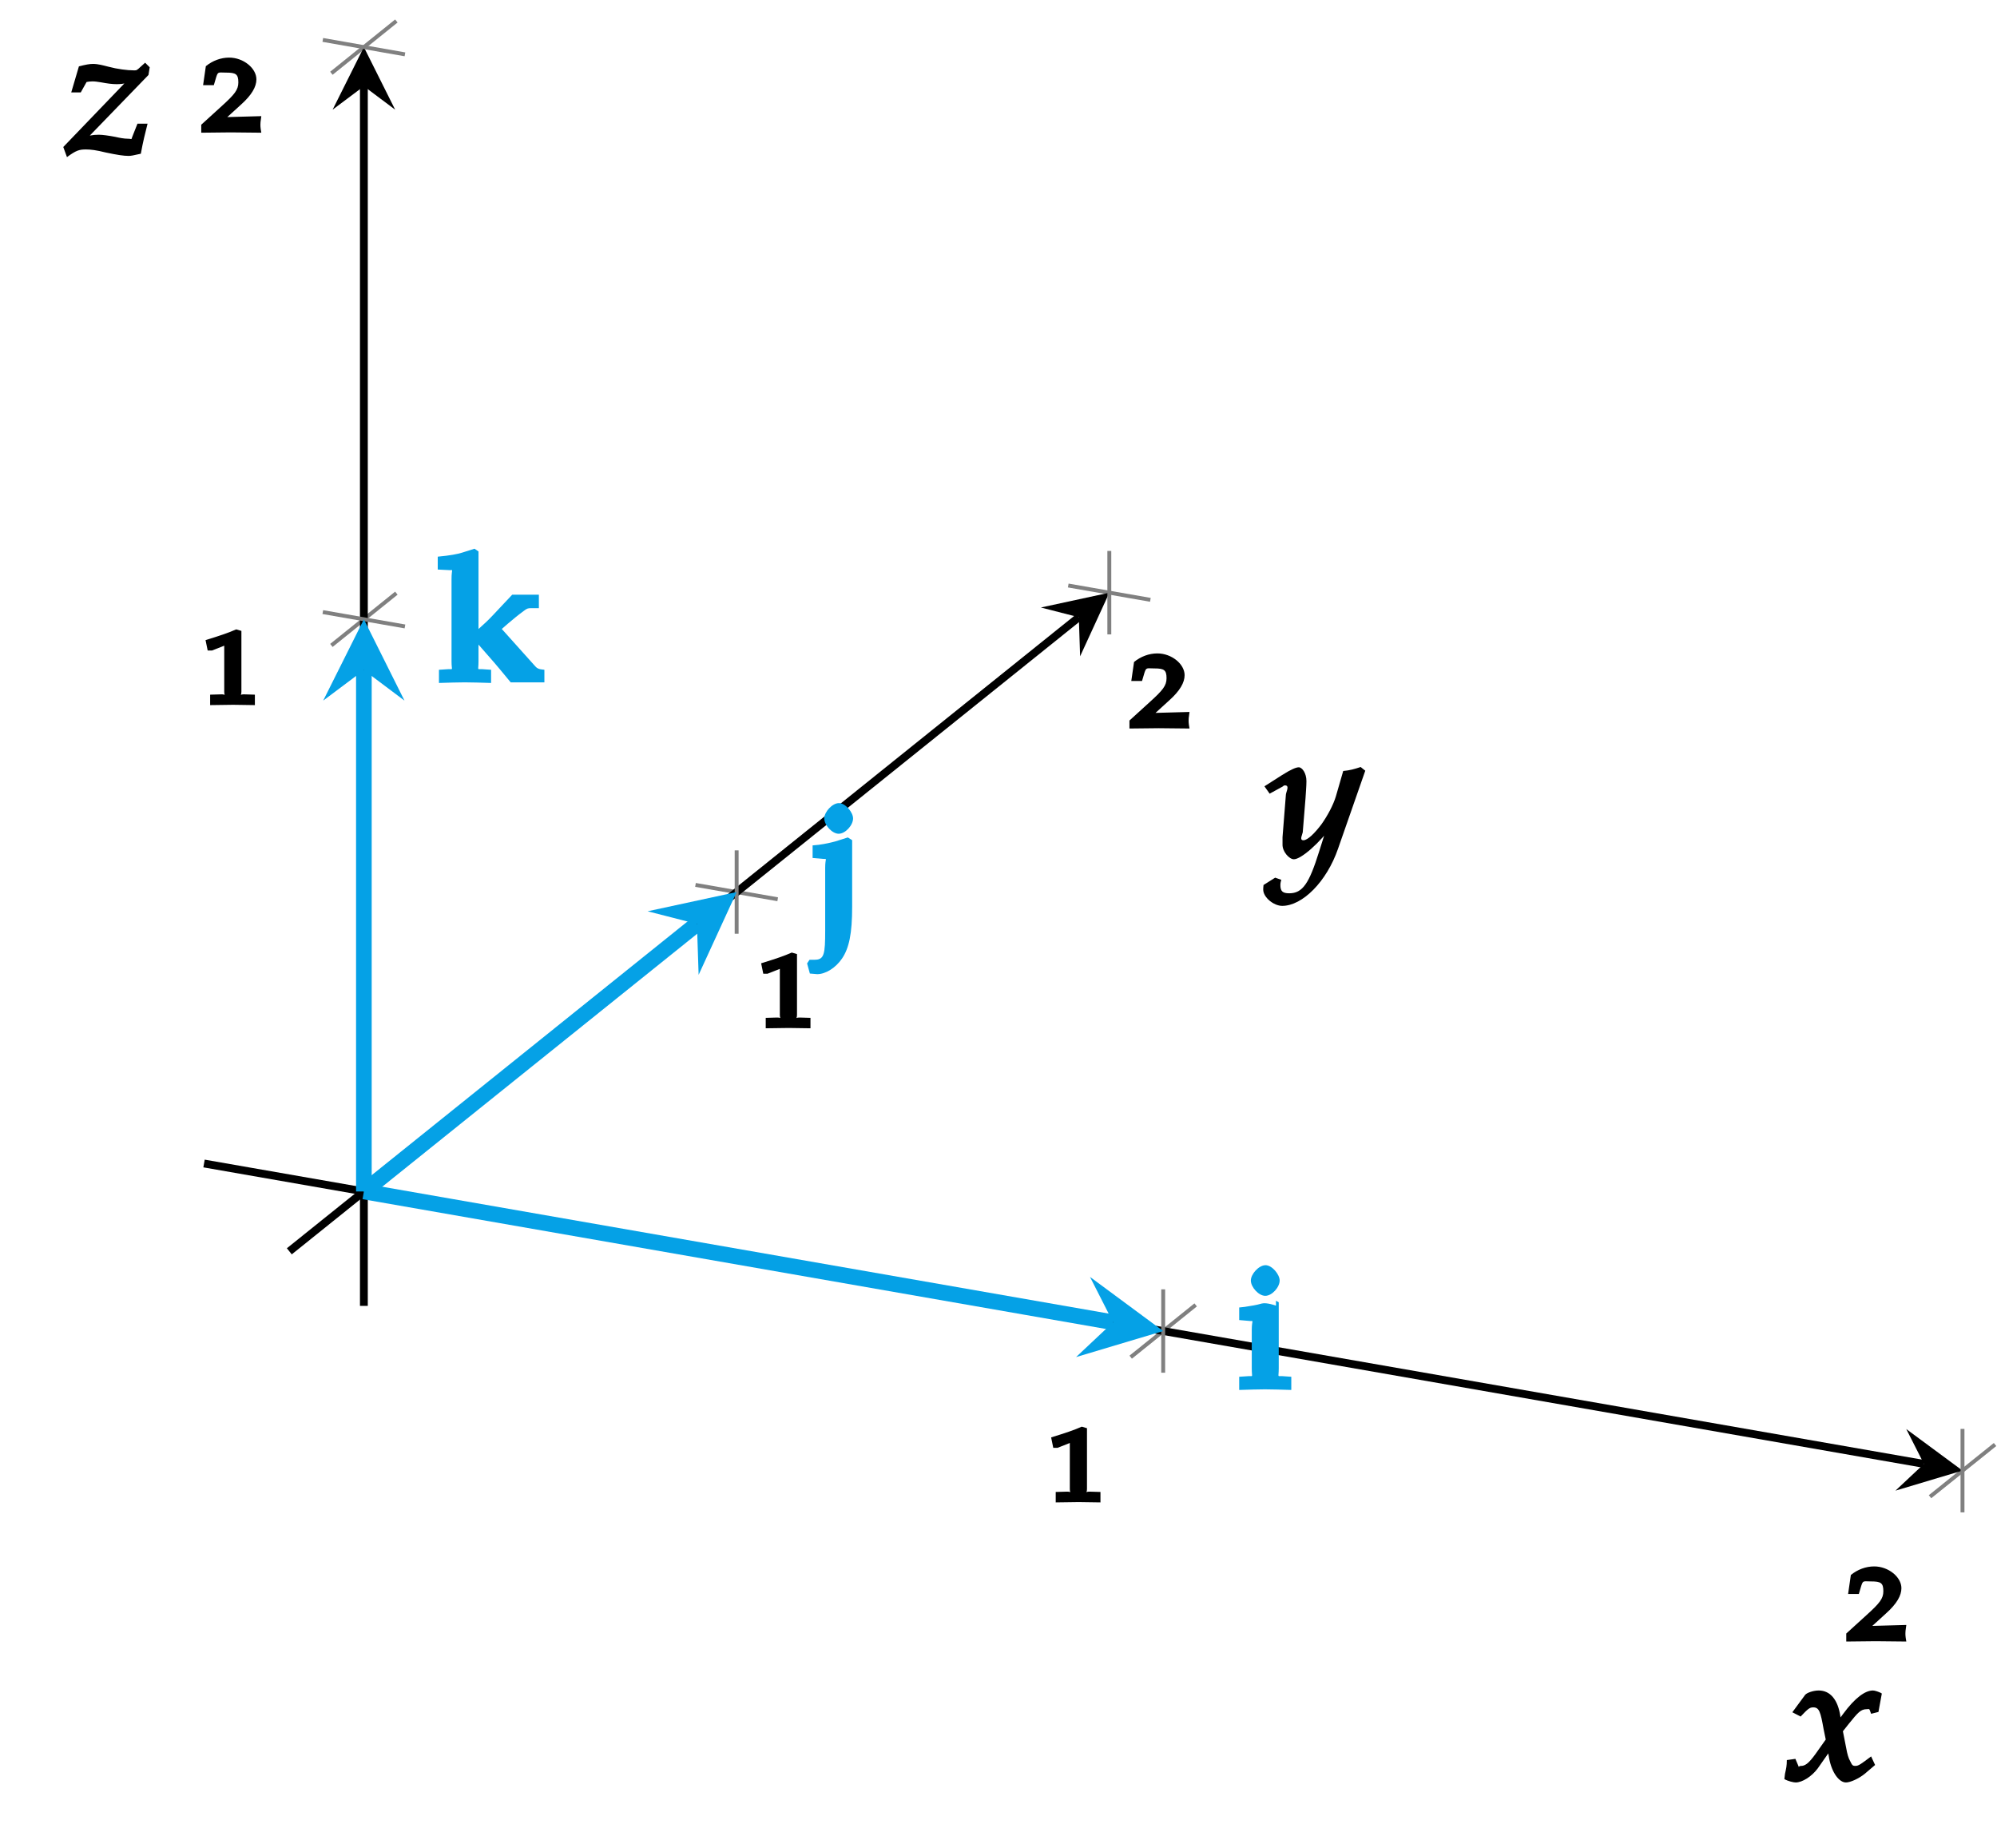 <?xml version="1.0" encoding="UTF-8"?>
<svg xmlns="http://www.w3.org/2000/svg" xmlns:xlink="http://www.w3.org/1999/xlink" width="101.81pt" height="94.18pt" viewBox="0 0 101.81 94.18" version="1.1">
<defs>
<g>
<symbol overflow="visible" id="glyph0-0">
<path style="stroke:none;" d=""/>
</symbol>
<symbol overflow="visible" id="glyph0-1">
<path style="stroke:none;" d="M 2.734 -0.172 L 2.734 -0.516 L 2.234 -0.531 C 1.906 -0.547 2.047 -0.406 2.047 -0.672 L 2.047 -3.766 L 1.781 -3.844 C 1.391 -3.672 0.984 -3.531 0.219 -3.297 L 0.328 -2.766 L 0.547 -2.766 L 1.297 -3.062 L 1.328 -3.062 C 1.359 -3.062 1.172 -3.203 1.172 -3.078 L 1.172 -0.672 C 1.172 -0.406 1.297 -0.547 0.984 -0.531 L 0.453 -0.516 L 0.453 0.016 L 1.625 0 L 2.734 0.016 Z M 2.734 -0.172 "/>
</symbol>
<symbol overflow="visible" id="glyph0-2">
<path style="stroke:none;" d="M 3.031 -0.172 C 3.016 -0.281 3.016 -0.328 3.016 -0.406 C 3.016 -0.469 3.016 -0.516 3.062 -0.828 L 0.812 -0.766 L 0.953 -0.438 L 2.016 -1.406 C 2.578 -1.906 2.812 -2.328 2.812 -2.703 C 2.812 -3.266 2.156 -3.812 1.422 -3.812 C 1 -3.812 0.578 -3.656 0.234 -3.375 L 0.094 -2.406 L 0.641 -2.406 L 0.766 -2.828 C 0.859 -3.109 0.875 -3.047 1.266 -3.047 C 1.766 -3.047 1.891 -2.969 1.891 -2.547 C 1.891 -2.172 1.703 -1.938 1.047 -1.344 L 0 -0.391 L 0 0.016 L 1.5 0 L 3.062 0.016 Z M 3.031 -0.172 "/>
</symbol>
<symbol overflow="visible" id="glyph1-0">
<path style="stroke:none;" d=""/>
</symbol>
<symbol overflow="visible" id="glyph1-1">
<path style="stroke:none;" d="M 2.812 -0.141 L 2.812 -0.641 L 2.359 -0.672 C 2.078 -0.688 2.172 -0.578 2.172 -1.062 L 2.172 -4.438 L 2.031 -4.516 L 2.031 -4.266 C 2.031 -4.266 1.562 -4.438 1.312 -4.375 C 0.984 -4.281 0.812 -4.266 0.438 -4.203 L 0.156 -4.172 L 0.156 -3.531 L 0.703 -3.484 C 0.922 -3.469 0.797 -3.562 0.797 -3.031 L 0.797 -1.062 C 0.797 -0.578 0.891 -0.688 0.625 -0.672 L 0.156 -0.641 L 0.156 0.031 C 0.688 0.016 1.078 0 1.469 0 C 1.859 0 2.266 0.016 2.812 0.031 Z M 2.219 -5.547 C 2.219 -5.859 1.828 -6.328 1.5 -6.328 C 1.156 -6.328 0.75 -5.875 0.75 -5.547 C 0.75 -5.203 1.156 -4.766 1.484 -4.766 C 1.828 -4.766 2.219 -5.203 2.219 -5.547 Z M 2.219 -5.547 "/>
</symbol>
<symbol overflow="visible" id="glyph1-2">
<path style="stroke:none;" d="M 2.172 -1.047 L 2.172 -4.438 L 1.953 -4.578 L 1.312 -4.375 C 1.078 -4.312 0.812 -4.25 0.469 -4.203 L 0.156 -4.172 L 0.156 -3.531 L 0.703 -3.484 C 0.922 -3.469 0.797 -3.562 0.797 -3.031 L 0.797 0.172 C 0.797 1.359 0.75 1.656 0.266 1.656 L 0 1.656 L -0.125 1.844 L 0.016 2.359 C 0.172 2.375 0.359 2.391 0.391 2.391 C 0.812 2.391 1.328 2.078 1.656 1.594 C 2.016 1.062 2.172 0.328 2.172 -1.047 Z M 2.219 -5.547 C 2.219 -5.859 1.828 -6.328 1.5 -6.328 C 1.156 -6.328 0.75 -5.875 0.75 -5.547 C 0.75 -5.203 1.156 -4.766 1.484 -4.766 C 1.828 -4.766 2.219 -5.203 2.219 -5.547 Z M 2.219 -5.547 "/>
</symbol>
<symbol overflow="visible" id="glyph1-3">
<path style="stroke:none;" d="M 5.484 -0.172 L 5.484 -0.641 C 5.172 -0.672 5.109 -0.703 4.953 -0.891 L 3.188 -2.859 L 3.188 -2.609 C 3.188 -2.609 3.891 -3.25 4.453 -3.656 C 4.594 -3.766 4.656 -3.781 4.797 -3.781 L 5.203 -3.781 L 5.203 -4.469 L 3.844 -4.469 L 2.844 -3.406 C 2.641 -3.188 2.391 -2.953 2.125 -2.719 L 2.125 -6.672 L 1.922 -6.812 L 1.281 -6.609 C 1.016 -6.531 0.703 -6.469 0.047 -6.406 L 0.047 -5.75 L 0.656 -5.719 C 0.859 -5.719 0.75 -5.797 0.75 -5.266 L 0.75 -1.062 C 0.75 -0.578 0.859 -0.688 0.578 -0.672 L 0.109 -0.641 L 0.109 0.031 C 0.641 0.016 1.031 0 1.422 0 C 1.828 0 2.219 0.016 2.766 0.031 L 2.766 -0.641 L 2.312 -0.672 C 2.031 -0.688 2.125 -0.578 2.125 -1.062 L 2.125 -2.031 L 2.031 -2.031 C 3.109 -0.797 2.797 -1.172 3.766 0 L 5.484 0 Z M 5.484 -0.172 "/>
</symbol>
<symbol overflow="visible" id="glyph2-0">
<path style="stroke:none;" d=""/>
</symbol>
<symbol overflow="visible" id="glyph2-1">
<path style="stroke:none;" d="M 4.938 -4.469 C 4.812 -4.531 4.625 -4.594 4.531 -4.594 C 4.141 -4.594 3.625 -4.234 3.016 -3.406 L 2.656 -2.922 L 2.938 -2.812 L 2.875 -3.25 C 2.75 -4.141 2.344 -4.594 1.766 -4.594 C 1.5 -4.594 1.172 -4.484 1.078 -4.375 L 0.422 -3.484 L 0.844 -3.266 C 1.203 -3.641 1.297 -3.734 1.484 -3.734 C 1.797 -3.734 1.859 -3.5 2.016 -2.625 L 2.125 -2.094 L 1.781 -1.609 C 1.359 -1 1.141 -0.75 0.875 -0.75 C 0.719 -0.75 0.766 -0.656 0.75 -0.703 L 0.578 -1.109 L 0.141 -1.047 C 0.141 -0.75 0.109 -0.625 0.047 -0.344 C 0.031 -0.234 0.031 -0.203 0.016 -0.078 C 0.203 0.031 0.484 0.094 0.594 0.094 C 0.922 0.094 1.406 -0.203 1.719 -0.625 L 2.453 -1.672 L 2.188 -1.766 L 2.297 -1.141 C 2.438 -0.391 2.812 0.094 3.156 0.094 C 3.375 0.094 3.797 -0.094 4.109 -0.344 L 4.641 -0.797 L 4.438 -1.234 C 3.922 -0.844 3.797 -0.75 3.641 -0.75 C 3.484 -0.75 3.469 -0.797 3.375 -0.984 C 3.281 -1.141 3.219 -1.375 3.172 -1.641 L 3 -2.516 L 3.297 -2.891 C 3.766 -3.469 3.906 -3.641 4.219 -3.641 C 4.375 -3.641 4.328 -3.703 4.438 -3.406 L 4.812 -3.5 L 4.984 -4.438 Z M 4.938 -4.469 "/>
</symbol>
<symbol overflow="visible" id="glyph2-2">
<path style="stroke:none;" d="M 4.984 -4.469 L 4.812 -4.609 C 4.484 -4.5 4.266 -4.438 3.922 -4.406 L 3.547 -3.109 C 3.422 -2.688 3.125 -2.125 2.812 -1.688 C 2.469 -1.234 2.109 -0.875 1.891 -0.875 C 1.672 -0.875 1.844 -1.172 1.859 -1.281 L 2 -3.016 C 2.016 -3.297 2.047 -3.641 2.047 -3.891 C 2.047 -4.297 1.828 -4.594 1.656 -4.594 C 1.531 -4.594 1.281 -4.5 0.812 -4.203 L -0.094 -3.625 L 0.172 -3.25 L 0.828 -3.609 C 0.875 -3.641 0.891 -3.672 0.953 -3.672 C 1.203 -3.672 1.016 -3.359 1 -3.203 L 0.828 -1.031 L 0.828 -0.672 C 0.812 -0.297 1.172 0.094 1.406 0.094 C 1.766 0.094 2.703 -0.703 3.438 -1.719 L 3.172 -1.812 L 2.688 -0.281 C 2.188 1.312 1.859 1.828 1.172 1.828 C 0.828 1.828 0.719 1.719 0.719 1.406 C 0.719 1.359 0.719 1.297 0.766 1.141 L 0.453 1.031 L -0.141 1.406 C -0.156 1.547 -0.156 1.594 -0.156 1.641 C -0.156 2.031 0.375 2.469 0.812 2.469 C 1.844 2.469 3.078 1.234 3.656 -0.438 L 5.047 -4.422 Z M 4.984 -4.469 "/>
</symbol>
<symbol overflow="visible" id="glyph2-3">
<path style="stroke:none;" d="M 4.266 -4.469 L 4.078 -4.656 L 3.734 -4.344 C 3.625 -4.266 3.656 -4.266 3.5 -4.266 C 3.172 -4.266 2.672 -4.328 2.203 -4.453 C 1.953 -4.516 1.688 -4.594 1.422 -4.594 C 1.25 -4.594 1.062 -4.562 0.703 -4.469 L 0.312 -3.141 L 0.797 -3.141 L 1.094 -3.672 C 1.172 -3.688 1.266 -3.703 1.391 -3.703 C 1.531 -3.703 1.625 -3.688 1.828 -3.656 C 2.156 -3.594 2.406 -3.562 2.625 -3.562 C 2.984 -3.562 3.203 -3.625 3.531 -3.781 L 3.422 -4.016 L -0.094 -0.359 L 0.094 0.156 C 0.562 -0.188 0.719 -0.234 1.062 -0.234 C 1.297 -0.234 1.578 -0.203 2.078 -0.078 C 2.672 0.047 2.984 0.094 3.234 0.094 C 3.359 0.094 3.438 0.078 3.859 -0.016 C 3.984 -0.688 4.062 -0.984 4.203 -1.547 L 3.688 -1.547 L 3.422 -0.875 C 3.359 -0.703 3.422 -0.781 3.203 -0.781 C 3 -0.781 2.766 -0.828 2.562 -0.875 C 2.234 -0.938 1.906 -0.984 1.719 -0.984 C 1.406 -0.984 1.141 -0.938 0.781 -0.797 L 0.891 -0.562 L 4.25 -4.031 L 4.312 -4.422 Z M 4.266 -4.469 "/>
</symbol>
</g>
<clipPath id="clip1">
  <path d="M 54 63 L 101.809 63 L 101.809 80 L 54 80 Z M 54 63 "/>
</clipPath>
<clipPath id="clip2">
  <path d="M 4 53 L 101.809 53 L 101.809 81 L 4 81 Z M 4 53 "/>
</clipPath>
</defs>
<g id="surface1">
<g clip-path="url(#clip1)" clip-rule="nonzero">
<path style="fill:none;stroke-width:0.199;stroke-linecap:butt;stroke-linejoin:miter;stroke:rgb(50%,50%,50%);stroke-opacity:1;stroke-miterlimit:10;" d="M 51.045 -0.985 L 54.357 1.679 M 91.795 -8.098 L 95.111 -5.438 " transform="matrix(1,0,0,-1,6.6,68.191)"/>
</g>
<path style="fill:none;stroke-width:0.199;stroke-linecap:butt;stroke-linejoin:miter;stroke:rgb(50%,50%,50%);stroke-opacity:1;stroke-miterlimit:10;" d="M 28.857 23.086 L 33.048 22.355 M 47.861 38.347 L 52.048 37.617 " transform="matrix(1,0,0,-1,6.6,68.191)"/>
<g clip-path="url(#clip2)" clip-rule="nonzero">
<path style="fill:none;stroke-width:0.399;stroke-linecap:butt;stroke-linejoin:miter;stroke:rgb(0%,0%,0%);stroke-opacity:1;stroke-miterlimit:10;" d="M 3.802 8.886 L 91.486 -6.426 " transform="matrix(1,0,0,-1,6.6,68.191)"/>
</g>
<path style=" stroke:none;fill-rule:nonzero;fill:rgb(0%,0%,0%);fill-opacity:1;" d="M 100.051 74.957 L 97.184 72.84 L 98.086 74.617 L 96.633 75.98 "/>
<path style="fill:none;stroke-width:0.399;stroke-linecap:butt;stroke-linejoin:miter;stroke:rgb(0%,0%,0%);stroke-opacity:1;stroke-miterlimit:10;" d="M 8.15 4.41 L 48.4 36.73 " transform="matrix(1,0,0,-1,6.6,68.191)"/>
<path style=" stroke:none;fill-rule:nonzero;fill:rgb(0%,0%,0%);fill-opacity:1;" d="M 56.555 30.211 L 53.066 30.965 L 55 31.461 L 55.066 33.453 "/>
<g style="fill:rgb(0%,0%,0%);fill-opacity:1;">
  <use xlink:href="#glyph0-1" x="53.369" y="76.563"/>
</g>
<g style="fill:rgb(0%,0%,0%);fill-opacity:1;">
  <use xlink:href="#glyph0-2" x="94.125" y="83.654"/>
</g>
<g style="fill:rgb(0%,0%,0%);fill-opacity:1;">
  <use xlink:href="#glyph0-1" x="38.585" y="52.397"/>
</g>
<g style="fill:rgb(0%,0%,0%);fill-opacity:1;">
  <use xlink:href="#glyph0-2" x="57.581" y="37.117"/>
</g>
<path style="fill:none;stroke-width:0.199;stroke-linecap:butt;stroke-linejoin:miter;stroke:rgb(50%,50%,50%);stroke-opacity:1;stroke-miterlimit:10;" d="M 30.955 20.597 L 30.955 24.847 M 49.955 35.855 L 49.955 40.109 " transform="matrix(1,0,0,-1,6.6,68.191)"/>
<path style="fill:none;stroke-width:0.199;stroke-linecap:butt;stroke-linejoin:miter;stroke:rgb(50%,50%,50%);stroke-opacity:1;stroke-miterlimit:10;" d="M 10.295 35.293 L 13.607 37.957 M 10.295 64.457 L 13.607 67.121 " transform="matrix(1,0,0,-1,6.6,68.191)"/>
<path style="fill:none;stroke-width:0.399;stroke-linecap:butt;stroke-linejoin:miter;stroke:rgb(0%,0%,0%);stroke-opacity:1;stroke-miterlimit:10;" d="M 11.951 1.629 L 11.951 63.796 " transform="matrix(1,0,0,-1,6.6,68.191)"/>
<path style=" stroke:none;fill-rule:nonzero;fill:rgb(0%,0%,0%);fill-opacity:1;" d="M 18.551 2.402 L 16.957 5.59 L 18.551 4.395 L 20.145 5.59 "/>
<g style="fill:rgb(0%,0%,0%);fill-opacity:1;">
  <use xlink:href="#glyph0-1" x="10.26" y="35.924"/>
</g>
<g style="fill:rgb(0%,0%,0%);fill-opacity:1;">
  <use xlink:href="#glyph0-2" x="10.26" y="6.748"/>
</g>
<path style="fill:none;stroke-width:0.199;stroke-linecap:butt;stroke-linejoin:miter;stroke:rgb(50%,50%,50%);stroke-opacity:1;stroke-miterlimit:10;" d="M 52.701 -1.778 L 52.701 2.472 M 93.451 -8.895 L 93.451 -4.641 " transform="matrix(1,0,0,-1,6.6,68.191)"/>
<path style="fill:none;stroke-width:0.199;stroke-linecap:butt;stroke-linejoin:miter;stroke:rgb(50%,50%,50%);stroke-opacity:1;stroke-miterlimit:10;" d="M 9.857 36.992 L 14.045 36.261 M 9.857 66.156 L 14.045 65.421 " transform="matrix(1,0,0,-1,6.6,68.191)"/>
<path style="fill:none;stroke-width:0.797;stroke-linecap:butt;stroke-linejoin:miter;stroke:rgb(1.999%,63.1%,90.199%);stroke-opacity:1;stroke-miterlimit:10;" d="M 11.951 7.461 L 50.146 0.793 " transform="matrix(1,0,0,-1,6.6,68.191)"/>
<path style=" stroke:none;fill-rule:nonzero;fill:rgb(1.999%,63.1%,90.199%);fill-opacity:1;" d="M 59.301 67.844 L 55.57 65.086 L 56.746 67.398 L 54.859 69.172 "/>
<g style="fill:rgb(1.961%,63.135%,90.195%);fill-opacity:1;">
  <use xlink:href="#glyph1-1" x="63.02" y="70.816"/>
</g>
<path style="fill:none;stroke-width:0.797;stroke-linecap:butt;stroke-linejoin:miter;stroke:rgb(1.999%,63.1%,90.199%);stroke-opacity:1;stroke-miterlimit:10;" d="M 11.951 7.461 L 28.931 21.097 " transform="matrix(1,0,0,-1,6.6,68.191)"/>
<path style=" stroke:none;fill-rule:nonzero;fill:rgb(1.999%,63.1%,90.199%);fill-opacity:1;" d="M 37.555 45.469 L 33.016 46.449 L 35.531 47.094 L 35.617 49.688 "/>
<g style="fill:rgb(1.961%,63.135%,90.195%);fill-opacity:1;">
  <use xlink:href="#glyph1-2" x="41.272" y="47.263"/>
</g>
<path style="fill:none;stroke-width:0.797;stroke-linecap:butt;stroke-linejoin:miter;stroke:rgb(1.999%,63.1%,90.199%);stroke-opacity:1;stroke-miterlimit:10;" d="M 11.951 7.461 L 11.951 34.035 " transform="matrix(1,0,0,-1,6.6,68.191)"/>
<path style=" stroke:none;fill-rule:nonzero;fill:rgb(1.999%,63.1%,90.199%);fill-opacity:1;" d="M 18.551 31.566 L 16.477 35.711 L 18.551 34.156 L 20.621 35.711 "/>
<g style="fill:rgb(1.961%,63.135%,90.195%);fill-opacity:1;">
  <use xlink:href="#glyph1-3" x="22.27" y="34.78"/>
</g>
<g style="fill:rgb(0%,0%,0%);fill-opacity:1;">
  <use xlink:href="#glyph2-1" x="90.954" y="90.76"/>
</g>
<g style="fill:rgb(0%,0%,0%);fill-opacity:1;">
  <use xlink:href="#glyph2-2" x="64.557" y="43.704"/>
</g>
<g style="fill:rgb(0%,0%,0%);fill-opacity:1;">
  <use xlink:href="#glyph2-3" x="3.32" y="7.852"/>
</g>
</g>
</svg>

